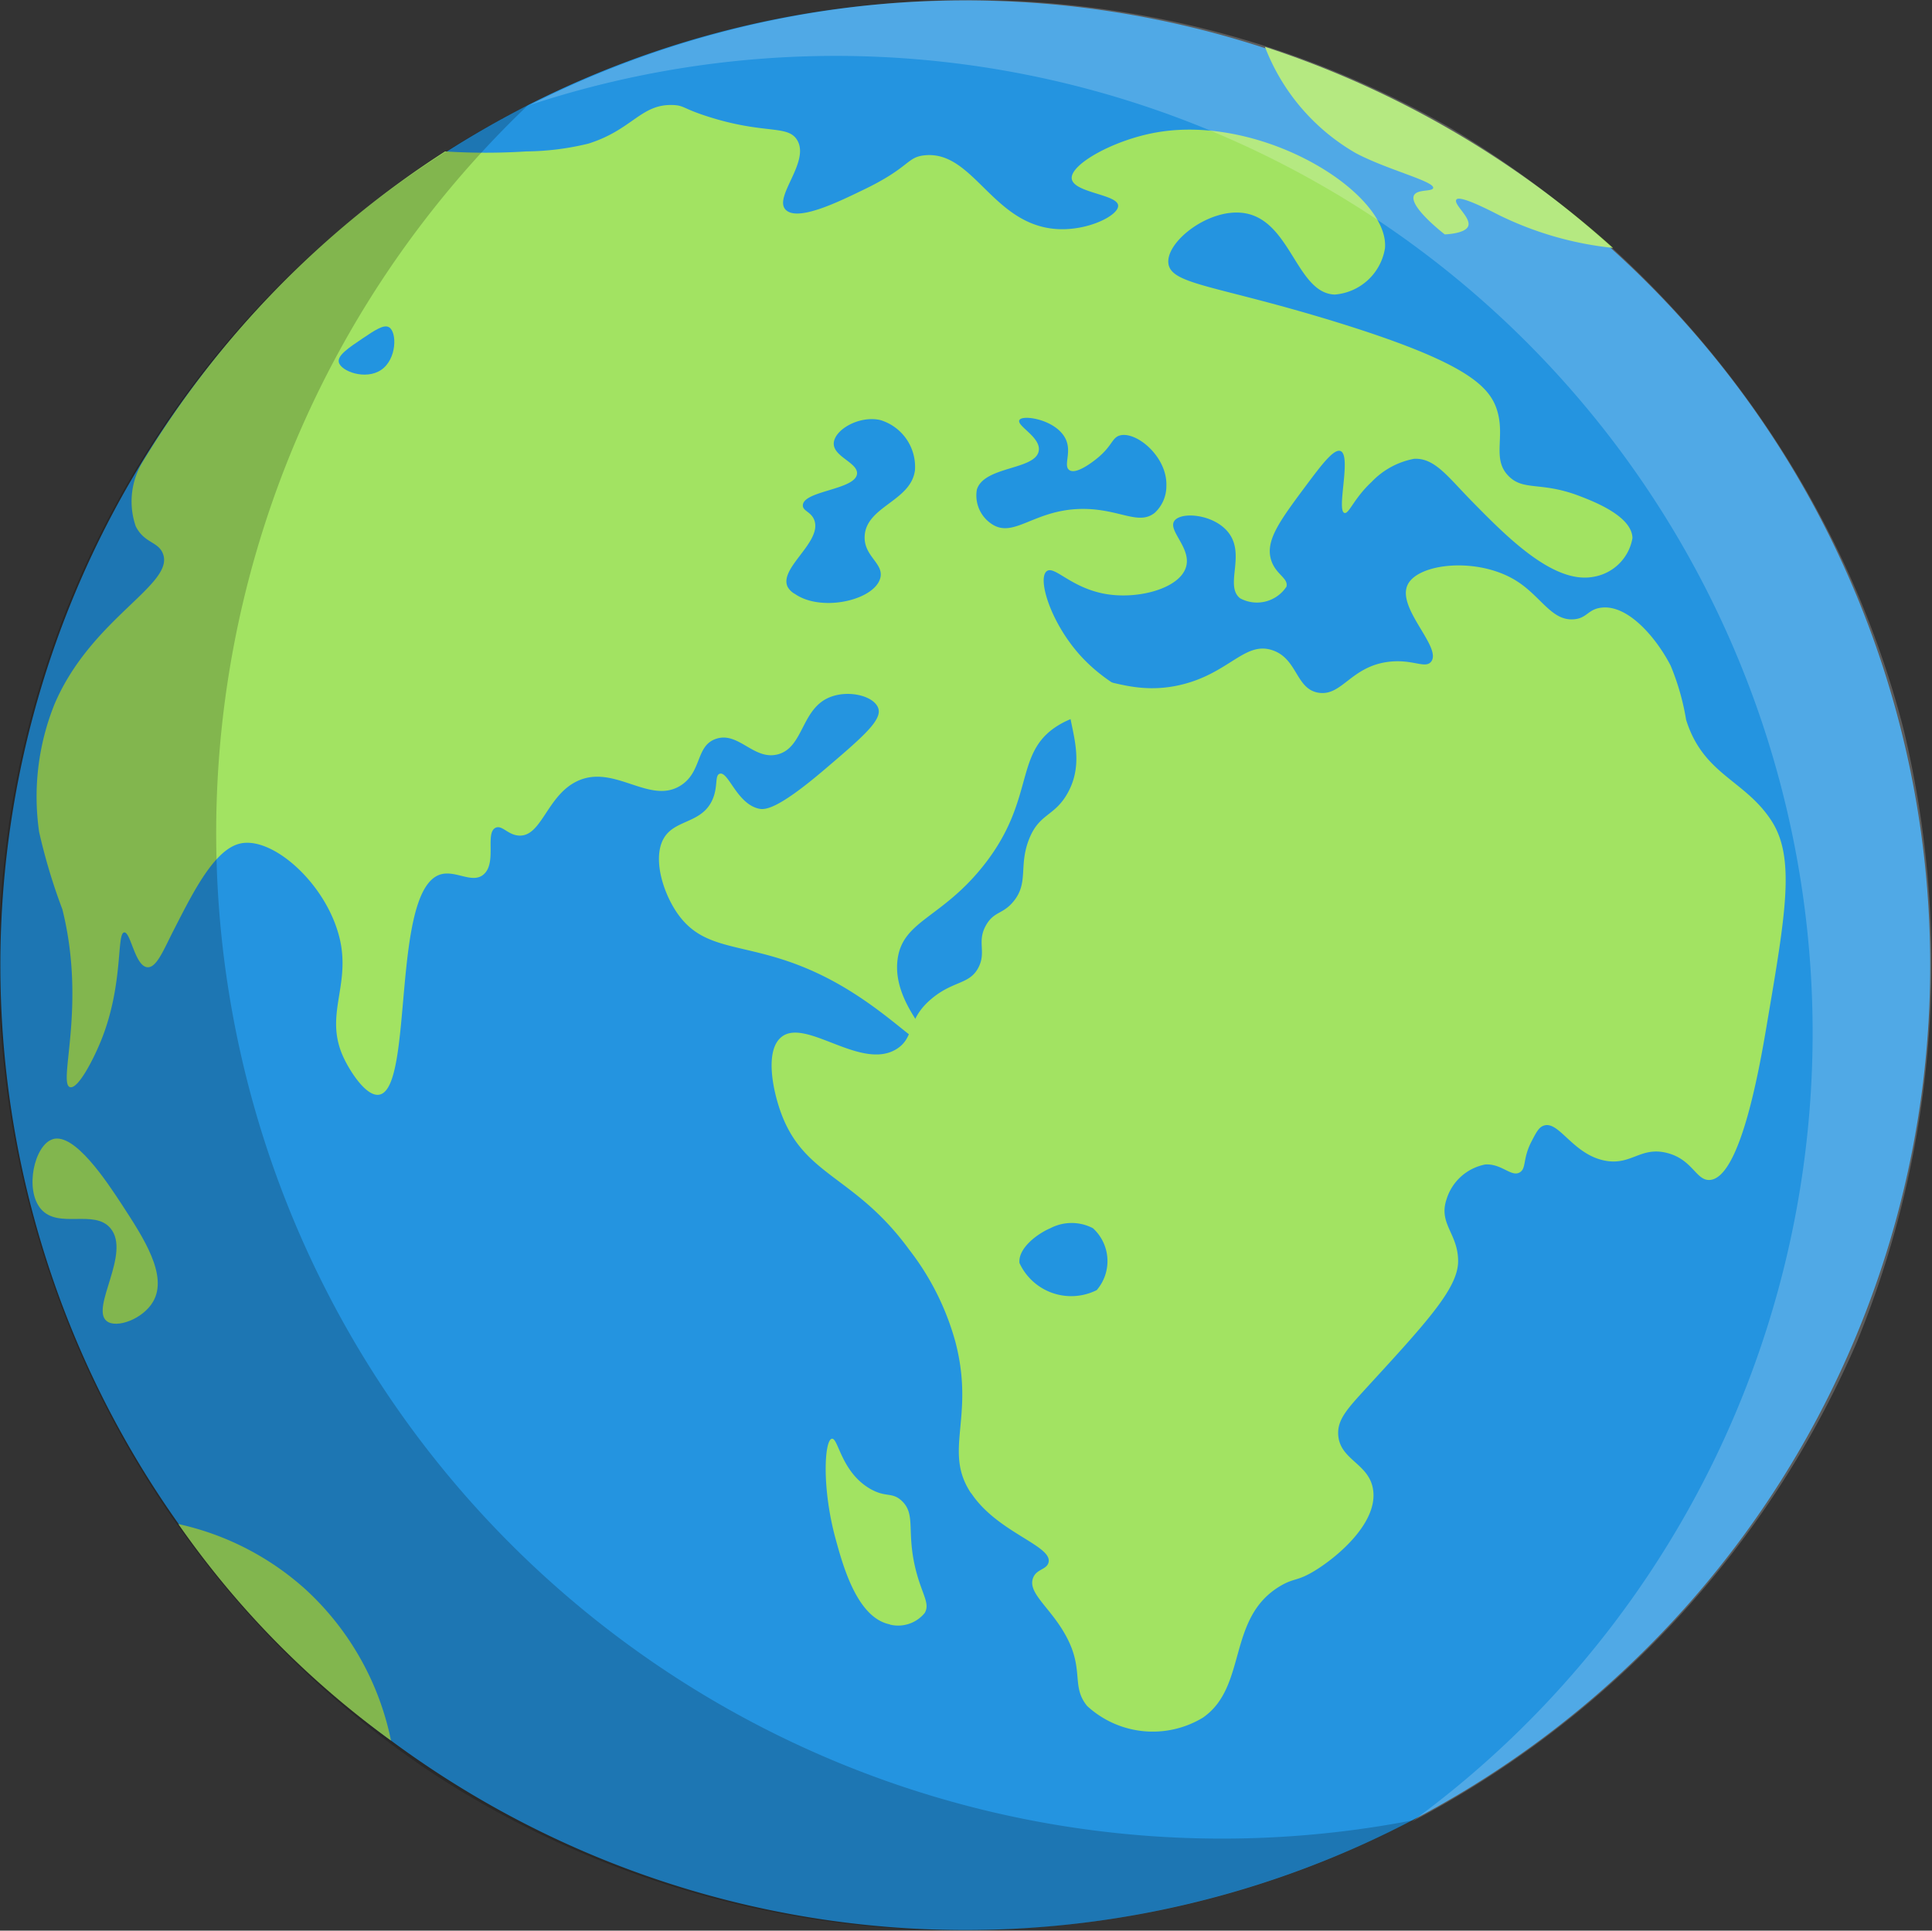 <svg id="Grupo_57976" data-name="Grupo 57976" xmlns="http://www.w3.org/2000/svg" xmlns:xlink="http://www.w3.org/1999/xlink" width="36.693" height="36.671" viewBox="0 0 36.693 36.671">
  <rect x="0" y="0" width="36.693" height="36.671" fill="#333333" stroke="none"/>
  <defs>
    <clipPath id="clip-path">
      <rect id="Rectángulo_6578" data-name="Rectángulo 6578" width="36.693" height="36.671" fill="none"/>
    </clipPath>
    <clipPath id="clip-path-3">
      <rect id="Rectángulo_6575" data-name="Rectángulo 6575" width="26.82" height="34.68" fill="none"/>
    </clipPath>
    <clipPath id="clip-path-4">
      <rect id="Rectángulo_6576" data-name="Rectángulo 6576" width="26.623" height="34.603" fill="none"/>
    </clipPath>
  </defs>
  <g id="Grupo_57975" data-name="Grupo 57975" clip-path="url(#clip-path)">
    <g id="Grupo_57974" data-name="Grupo 57974">
      <g id="Grupo_57973" data-name="Grupo 57973" clip-path="url(#clip-path)">
        <path id="Trazado_113667" data-name="Trazado 113667" d="M.031,18.362A18.326,18.326,0,1,0,18.356.036,18.325,18.325,0,0,0,.031,18.362" transform="translate(-0.024 -0.028)" fill="#2494e0"/>
        <path id="Trazado_113668" data-name="Trazado 113668" d="M67.2,64.079c.5.756,1.559,1,1.469,1.322-.038.137-.231.119-.294.294-.1.274.3.538.587,1.028.41.692.122,1.011.441,1.4a1.839,1.839,0,0,0,2.2.221c.851-.591.447-1.893,1.469-2.5.267-.158.32-.084.661-.294.448-.275,1.2-.922,1.1-1.542-.078-.493-.626-.555-.661-1.029-.023-.311.2-.528.587-.954,1.127-1.227,1.69-1.85,1.69-2.351,0-.526-.377-.706-.22-1.175a.959.959,0,0,1,.734-.661c.316-.021.5.25.661.147.124-.079.048-.258.22-.587.09-.173.135-.259.22-.294.293-.122.555.543,1.175.661.5.095.672-.273,1.175-.147.487.122.551.523.808.514.593-.021.962-2.187,1.1-3.011.354-2.081.531-3.122.073-3.82-.508-.775-1.289-.865-1.616-1.91a4.639,4.639,0,0,0-.294-1.029c-.256-.5-.8-1.169-1.322-1.1-.25.032-.266.2-.514.22-.427.036-.624-.438-1.1-.734-.728-.452-1.852-.333-2.056.073-.224.445.663,1.2.441,1.469-.114.136-.351-.057-.808,0-.712.089-.882.652-1.322.588s-.4-.646-.881-.808c-.531-.179-.826.449-1.763.662-1.065.241-1.637-.355-1.983,0-.4.4.33,1.211-.147,2.056-.251.446-.539.376-.734.881s0,.82-.294,1.175c-.2.242-.364.184-.514.44-.187.319.005.508-.147.808-.166.328-.472.251-.881.588-.487.4-.324.731-.661.955-.671.445-1.735-.591-2.2-.22-.323.255-.168,1.023,0,1.469.449,1.188,1.4,1.17,2.424,2.571a5.016,5.016,0,0,1,.881,1.763c.372,1.441-.242,2.058.294,2.864" transform="translate(-48.756 -35.719)" fill="#a2e362"/>
        <path id="Trazado_113669" data-name="Trazado 113669" d="M69.071,121.786a.651.651,0,0,0,.661-.22c.1-.171-.031-.324-.147-.735-.223-.8,0-1.129-.294-1.4-.184-.167-.292-.053-.588-.22-.559-.318-.612-.977-.734-.955-.143.025-.194.937.073,1.91.142.518.411,1.492,1.028,1.616" transform="translate(-52.17 -90.928)" fill="#a2e362"/>
        <path id="Trazado_113670" data-name="Trazado 113670" d="M24.758,20.257c-.037.158-1.4-.441-2.351.147-.856.527-.413,1.411-1.432,2.681-.792.987-1.52,1.028-1.616,1.762-.108.824.718,1.5.588,1.616s-.739-.609-1.763-1.176c-1.546-.855-2.424-.468-3.012-1.322-.29-.422-.485-1.111-.22-1.469.223-.3.681-.249.881-.661.124-.256.047-.481.147-.514.163-.054.321.559.735.661.115.028.338.04,1.248-.734.74-.63,1.11-.95,1.028-1.175s-.532-.341-.881-.22c-.587.2-.522.97-1.028,1.1-.456.118-.746-.443-1.175-.294-.384.133-.26.62-.661.881-.595.387-1.272-.422-1.983-.073-.569.279-.666,1.059-1.1,1.028-.211-.015-.318-.208-.441-.147-.2.1.028.656-.22.881-.21.19-.523-.073-.808,0-.962.247-.517,4.053-1.175,4.187-.246.05-.548-.432-.661-.661-.4-.8.083-1.339-.073-2.2-.2-1.078-1.271-2.053-1.91-1.909-.481.108-.877.886-1.249,1.615-.2.385-.335.748-.514.735-.237-.017-.318-.675-.441-.661-.15.016-.007.987-.441,2.057-.15.369-.437.921-.587.882-.241-.064.315-1.532-.147-3.379a11.055,11.055,0,0,1-.441-1.469A4.7,4.7,0,0,1,3.347,20c.7-1.643,2.3-2.278,2.057-2.865-.091-.226-.351-.192-.514-.514a1.448,1.448,0,0,1,.147-1.249A18.218,18.218,0,0,1,10.766,9.5a11.973,11.973,0,0,0,1.542,0,5.154,5.154,0,0,0,1.175-.147c.844-.264,1-.76,1.616-.734.21.009.18.067.661.22,1.068.342,1.508.151,1.689.441.257.41-.443,1.076-.22,1.323s1.04-.162,1.469-.368c.9-.43.828-.626,1.175-.661.927-.094,1.283,1.313,2.5,1.4.6.041,1.179-.258,1.175-.441,0-.219-.845-.243-.881-.514s.8-.74,1.616-.881c2.021-.35,4.42,1.156,4.333,2.2a1.05,1.05,0,0,1-.955.881c-.718-.025-.831-1.381-1.689-1.542-.675-.127-1.527.538-1.469.955.055.4.919.412,3.158,1.1,2.466.76,2.939,1.213,3.085,1.689.157.513-.105.923.22,1.248.284.284.606.1,1.322.368.261.1,1.019.382,1.028.808a.9.9,0,0,1-.734.734c-.762.15-1.655-.761-2.314-1.432-.464-.473-.709-.829-1.1-.808a1.491,1.491,0,0,0-.808.441c-.337.314-.43.614-.514.587-.156-.047.137-1.087-.073-1.175-.127-.053-.368.269-.661.661-.5.672-.767,1.036-.661,1.4.084.284.333.347.294.514a.671.671,0,0,1-.881.221c-.3-.238.11-.824-.221-1.248-.272-.35-.9-.405-1.028-.221s.335.52.22.882c-.124.391-.864.6-1.469.514-.7-.1-1.025-.559-1.175-.441-.175.138.061.928.587,1.542.818.953,2.017,1.106,1.983,1.249" transform="translate(-2.312 -6.624)" fill="#a2e362"/>
        <path id="Trazado_113671" data-name="Trazado 113671" d="M85.237,101.768a.845.845,0,0,0-.073-1.175.874.874,0,0,0-.808,0c-.257.11-.615.384-.587.661a1.081,1.081,0,0,0,1.469.514" transform="translate(-64.407 -77.264)" fill="#2294e0"/>
        <path id="Trazado_113672" data-name="Trazado 113672" d="M82.277,36.071c.668.012,1.02.315,1.322.073a.691.691,0,0,0,.22-.514c.019-.551-.57-1.039-.882-.955-.156.043-.141.2-.441.441-.08.064-.383.3-.514.221s.045-.332-.073-.588c-.172-.373-.818-.477-.881-.367s.413.325.367.587c-.064.365-1.036.285-1.175.734a.649.649,0,0,0,.294.662c.427.27.82-.311,1.763-.294" transform="translate(-61.667 -26.404)" fill="#2294e0"/>
        <path id="Trazado_113673" data-name="Trazado 113673" d="M64.643,37.621c-.149-.354.654-.839.514-1.249-.058-.17-.229-.178-.22-.294.02-.272.986-.29,1.028-.587.031-.214-.453-.33-.441-.587s.483-.53.881-.441a.927.927,0,0,1,.661.955c-.075.586-.925.684-.955,1.248-.021.392.379.521.294.808-.124.416-1.117.64-1.616.294a.347.347,0,0,1-.147-.147" transform="translate(-49.689 -26.485)" fill="#2294e0"/>
        <path id="Trazado_113674" data-name="Trazado 113674" d="M28.272,27.06c-.254.171-.465.313-.441.441.034.174.511.352.808.147s.3-.717.147-.808c-.1-.06-.268.055-.514.22" transform="translate(-21.397 -20.624)" fill="#2294e0"/>
        <path id="Trazado_113675" data-name="Trazado 113675" d="M110.564,7.67a6.415,6.415,0,0,1-2.167-.624c-.169-.086-.744-.385-.808-.294s.3.354.22.514c-.07.138-.441.147-.441.147s-.676-.519-.587-.735c.053-.13.351-.071.367-.146.027-.127-.87-.345-1.469-.662a3.969,3.969,0,0,1-1.726-2.02,18.427,18.427,0,0,1,6.61,3.819" transform="translate(-79.929 -2.961)" fill="#a2e362"/>
        <path id="Trazado_113676" data-name="Trazado 113676" d="M3.059,93.587c.414-.135,1.028.8,1.322,1.249.4.616.878,1.337.587,1.837-.194.333-.7.515-.882.367-.311-.25.469-1.291.073-1.762-.309-.369-.991.021-1.322-.367-.312-.367-.123-1.211.22-1.322" transform="translate(-2.061 -71.948)" fill="#a2e362"/>
        <path id="Trazado_113677" data-name="Trazado 113677" d="M14.649,125.253a5.3,5.3,0,0,1,2.424,1.248,5.35,5.35,0,0,1,1.616,2.865,17.184,17.184,0,0,1-4.04-4.114" transform="translate(-11.263 -96.305)" fill="#a2e362"/>
        <g id="Grupo_57969" data-name="Grupo 57969" transform="translate(0 1.991)" opacity="0.2">
          <g id="Grupo_57968" data-name="Grupo 57968">
            <g id="Grupo_57967" data-name="Grupo 57967" clip-path="url(#clip-path-3)">
              <path id="Trazado_113678" data-name="Trazado 113678" d="M10.035,8.615A18.28,18.28,0,0,0,.962,30.871a18.519,18.519,0,0,0,7.2,9.4,18.349,18.349,0,0,0,9.475,3.011,18.584,18.584,0,0,0,9.185-2.08A19.1,19.1,0,0,1,10.035,8.615" transform="translate(0 -8.615)" fill="#020202"/>
            </g>
          </g>
        </g>
        <g id="Grupo_57972" data-name="Grupo 57972" transform="translate(10.07)" opacity="0.2">
          <g id="Grupo_57971" data-name="Grupo 57971">
            <g id="Grupo_57970" data-name="Grupo 57970" clip-path="url(#clip-path-4)">
              <path id="Trazado_113679" data-name="Trazado 113679" d="M43.57,1.992A18.523,18.523,0,0,1,52.457.008a18.288,18.288,0,0,1,8.594,2.424A18.993,18.993,0,0,1,68.176,10a18.259,18.259,0,0,1,1.469,3.819A18.963,18.963,0,0,1,68.763,25.5,18.6,18.6,0,0,1,60.316,34.6,18.555,18.555,0,0,0,43.57,1.992" transform="translate(-43.57 0)" fill="#fff"/>
            </g>
          </g>
        </g>
      </g>
    </g>
  </g>
</svg>
